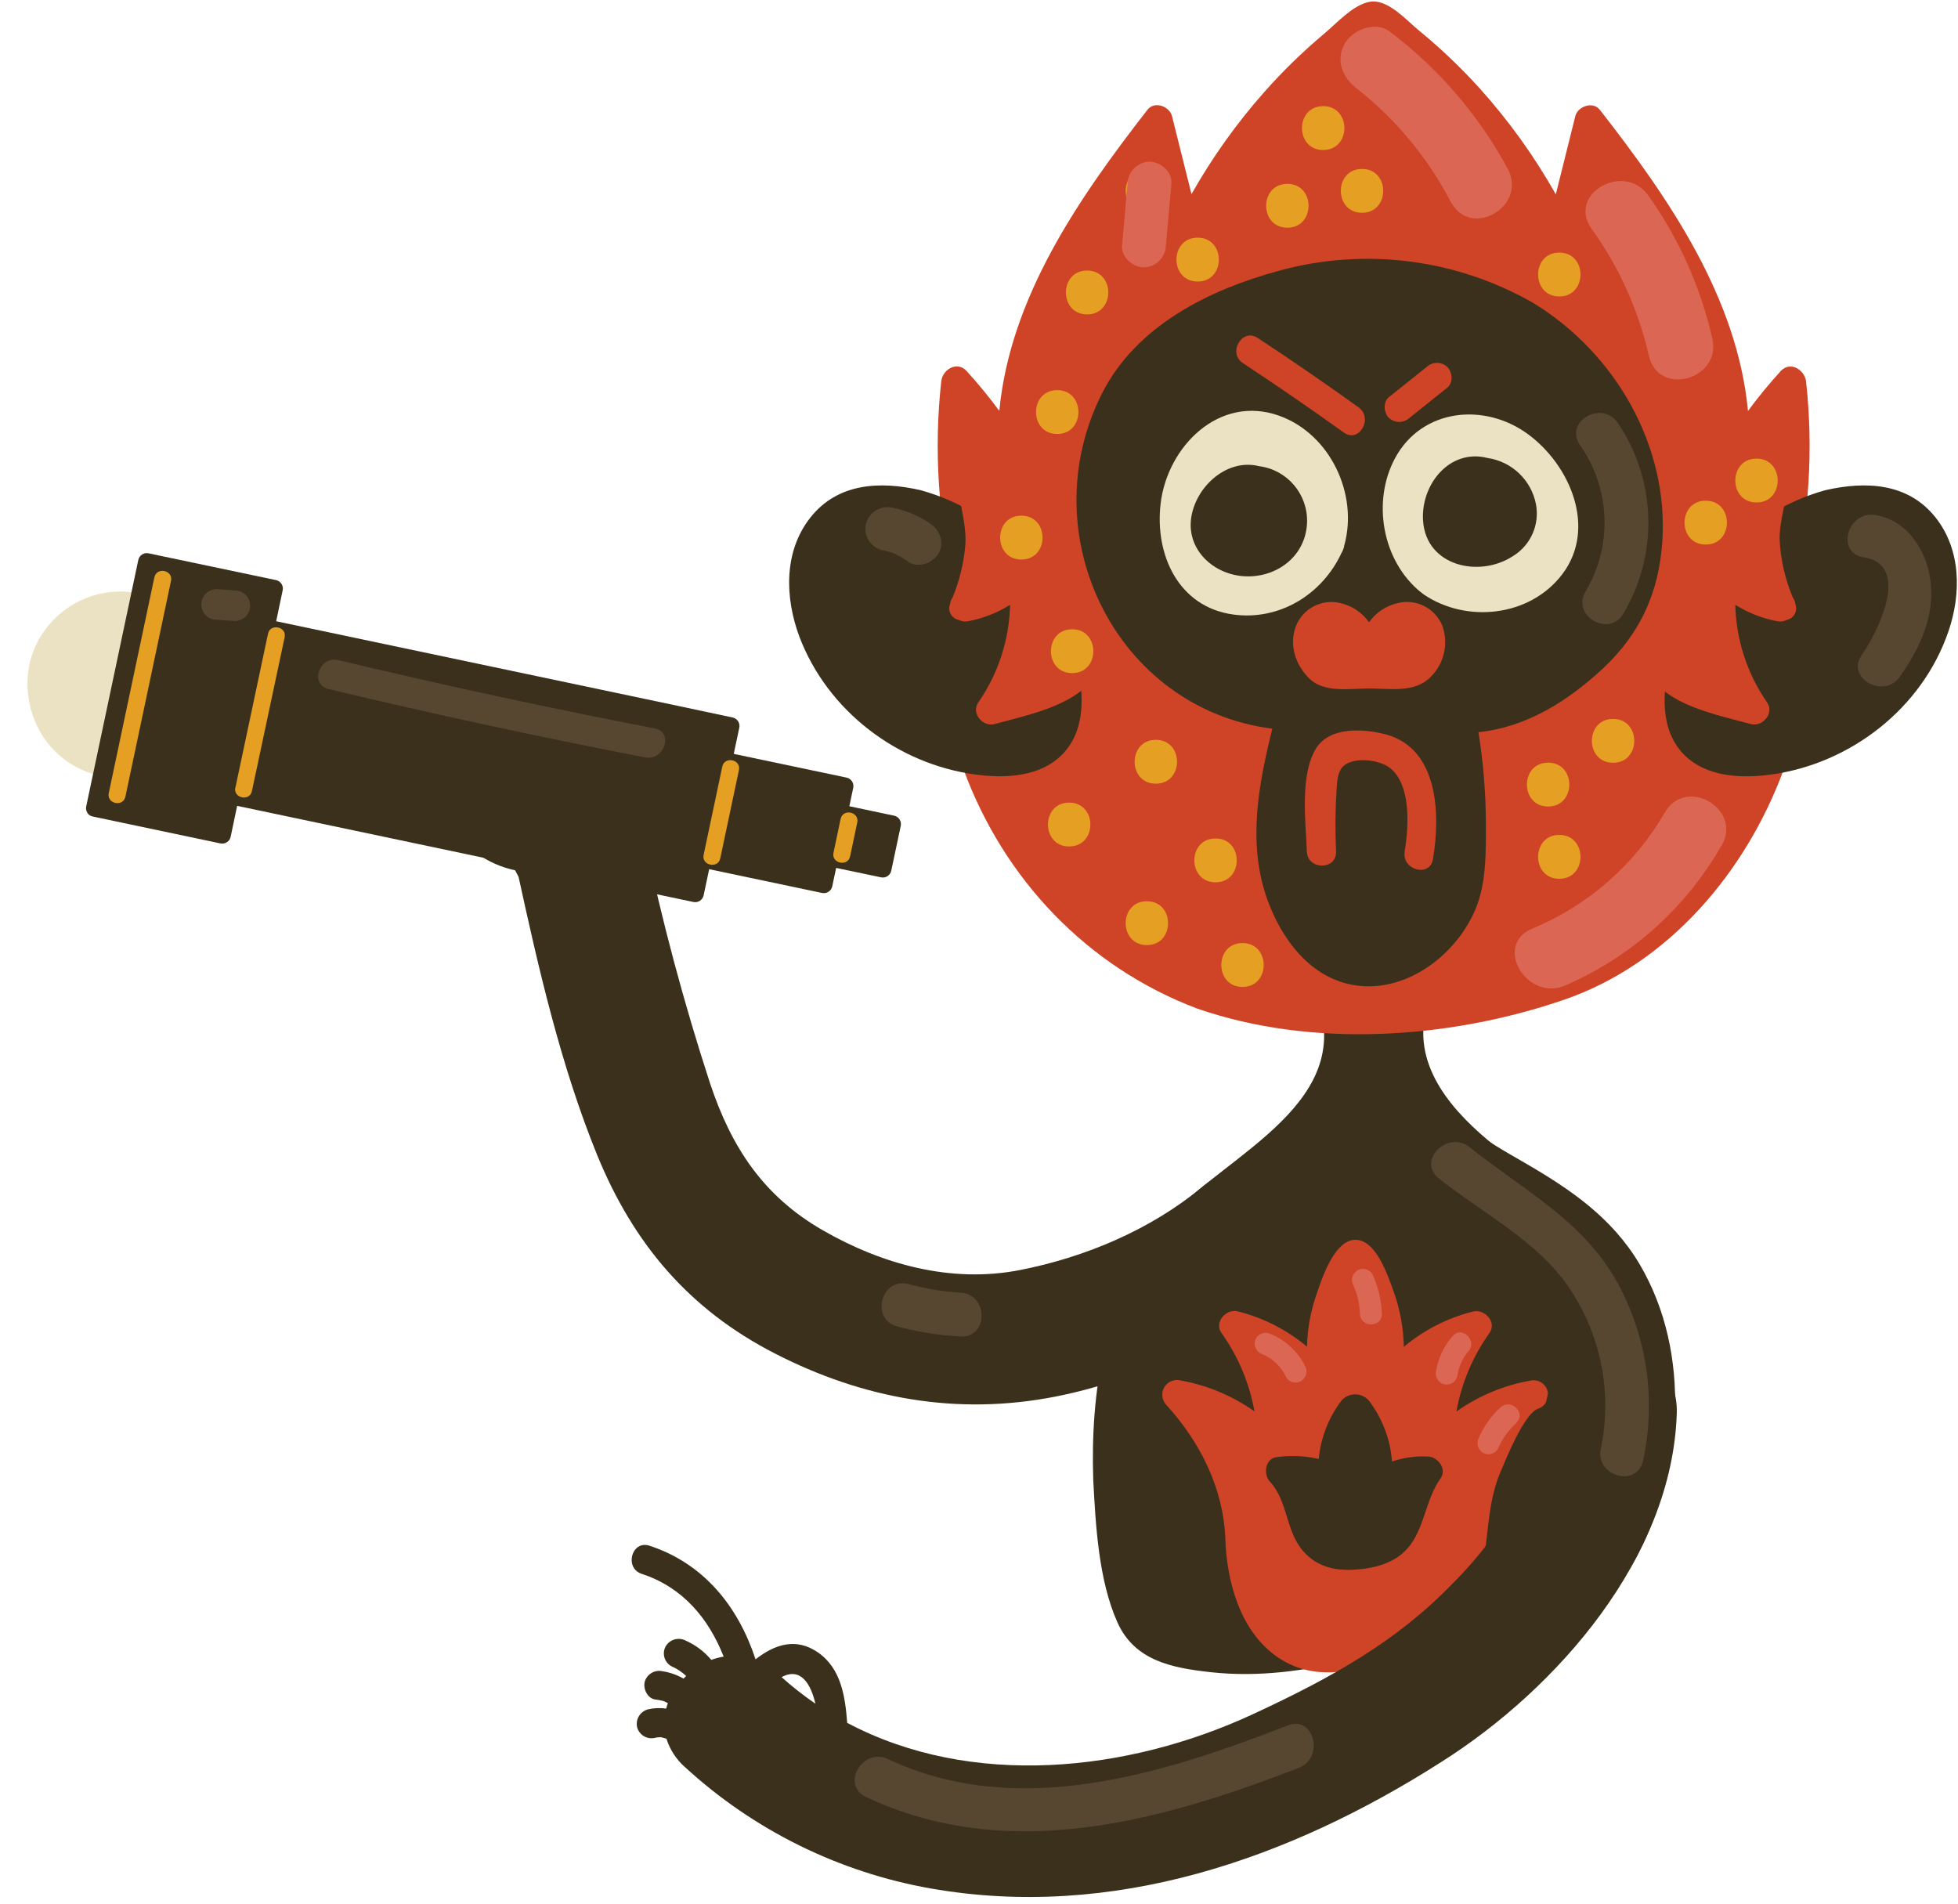 <svg xmlns="http://www.w3.org/2000/svg" width="692" height="673" viewBox="0 0 692 673">
  <g fill="none" transform="matrix(-1 0 0 1 692 0)">
    <g transform="translate(.4 .523)">
      <path fill="#3B301B" d="M233.794,451.804 C258.156,471.966 287.504,486.962 318.687,493.071 C353.343,499.857 386.556,493.855 417.863,477.754 C448.137,462.205 467.727,438.98 480.513,407.776 C493.478,375.966 501.349,341.431 508.615,308.036 C511.269,295.782 504.964,282.905 492.392,279.45 C480.78,276.262 466.48,283.368 463.809,295.675 C457.658,324.954 449.929,353.879 440.658,382.324 C433.089,405.051 421.763,422.238 400.767,434.296 C379.77,446.354 355.373,453.086 331.135,448.331 C308.091,443.825 284.94,434.082 266.758,419.014 C257.088,411.017 243.357,409.557 233.901,419.014 C225.673,427.243 224.177,443.843 233.901,451.875 L233.794,451.804 Z"/>
      <path fill="#3B301B" d="M282.661,434.51 C264.852,410.679 215.896,393.421 224.658,356.944 C225.387,354.155 223.716,351.305 220.927,350.577 C220.518,350.47 220.096,350.413 219.672,350.408 L192.656,350.408 C189.775,350.442 187.467,352.807 187.501,355.689 C187.506,356.112 187.563,356.535 187.67,356.944 C192.478,376.928 177.519,393.046 163.148,404.57 C150.45,414.758 137.396,423.877 127.032,436.629 C110.488,456.987 96.757,489.028 111.574,514.141 C118.039,525.113 128.955,532.967 138.768,540.679 C143.863,544.502 148.728,548.623 153.335,553.022 C158.25,557.938 162.008,563.994 167.582,568.233 C179.923,577.619 198.907,582.143 213.688,585.901 C229.983,590.033 247.026,592.313 263.819,590.442 C277.496,588.929 290.639,586.364 296.694,572.81 C303.336,557.938 304.387,538.435 305.224,522.459 C306.239,491.931 301.431,459.569 282.661,434.51 Z"/>
      <path fill="#CF4327" d="M344.67,265.112 C338.366,266.941 332.15,268.972 326.024,271.204 C352.618,230.766 364.257,182.31 358.935,134.204 C358.489,130.125 353.432,126.937 350.03,130.552 C345.915,135.059 342.04,139.78 338.419,144.694 C334.59,104.567 310.442,69.622 286.026,38.222 C283.587,35.087 278.262,37.046 277.389,40.502 L270.497,68.09 C263.212,55.176 254.58,43.068 244.746,31.97 C238.232,24.604 231.178,17.734 223.643,11.417 C219.084,7.623 212.37,-3.1638156e-14 206.173,-3.1638156e-14 C200.278,-3.1638156e-14 194.366,6.786 189.967,10.384 C182.345,16.633 175.202,23.444 168.597,30.759 C158.305,42.208 149.3,54.75 141.742,68.162 L134.85,40.519 C133.995,37.064 128.652,35.176 126.213,38.24 C101.726,69.622 77.649,104.567 73.82,144.712 C70.201,139.798 66.324,135.076 62.209,130.57 C58.879,127.008 53.857,130.125 53.304,134.221 C47.982,182.328 59.621,230.784 86.215,271.221 C80.076,269 73.861,266.97 67.569,265.13 C64.007,264.097 59.84,267.73 61.211,271.488 C74.514,307.609 101.904,340.184 139.053,352.883 C179.425,366.687 227.899,370.017 268.503,355.911 C307.361,341.253 336.798,310.191 351.045,271.453 C352.399,267.713 348.214,264.079 344.67,265.112 Z"/>
      <path fill="#3B301B" d="M302.072,138.425 C289.926,114.541 264.318,101.859 239.439,95.127 C209.183,86.854 176.878,90.975 149.666,106.579 C120.906,124.141 101.762,156.894 104.112,191.038 C105.341,208.848 111.859,223.275 124.913,235.564 C137.379,247.195 152.124,256.527 169.078,258.237 C167.443,268.489 166.567,278.848 166.46,289.228 C166.46,299.576 166.086,311.189 170.164,320.878 C176.878,336.8 194.099,350.105 211.996,347.79 C228.309,345.67 238.869,331.279 243.927,316.728 C250.712,297.136 246.776,276.582 241.932,257.008 C297.192,249.973 327.431,188.366 302.072,138.425 Z"/>
      <path fill="#EAE2C2" d="M198.551 161.383C189.077 143.839 166.959 141.613 151.572 152.923 136.648 163.894 127.156 186.175 139.444 202.401 150.842 217.451 173.281 219.873 188.489 209.525 188.722 209.358 188.943 209.174 189.148 208.973 189.273 208.884 189.415 208.813 189.54 208.706 203.092 197.681 206.796 176.7 198.551 161.383zM281.414 177.466C279.045 157.304 260.703 138.781 239.457 146.422 221.453 152.905 211.48 174.153 216.502 192.213 216.559 192.678 216.678 193.134 216.858 193.567 216.999 193.992 217.191 194.398 217.428 194.778 224.195 209.472 239.332 218.929 255.823 216.649 275.181 213.942 283.533 195.455 281.414 177.466z"/>
      <path fill="#3B301B" d="M270.355 181.081C268.058 170.609 257.497 161.49 246.598 164.232 236.647 165.506 229.304 174.153 229.662 184.18 230.108 196.488 241.131 204.235 252.813 203.06 263.89 201.884 272.901 192.623 270.355 181.081zM165.837 161.347C157.287 162.606 150.454 169.111 148.776 177.59 147.366 184.843 150.621 192.204 156.932 196.042 168.775 203.754 187.438 199.604 188.649 183.7 189.629 170.822 179.282 157.874 165.837 161.347zM405.201 182.399C395.478 170.074 380.429 169.451 366.183 172.728 337.689 180.636 319.115 203.184 311.653 231.236 308.608 242.653 307.165 257.08 316.301 266.234 324.154 274.107 336.442 274.605 346.789 273.216 374.428 269.529 399.2 250.668 409.119 224.397 414.194 210.683 414.693 194.422 405.201 182.399zM46.519 172.728C32.273 169.451 17.224 170.074 7.501 182.399-1.528 193.834-1.581 209.365 2.995 222.652 12.274 249.795 37.615 269.458 65.842 273.234 76.188 274.623 88.476 274.124 96.348 266.252 105.11 257.471 104.094 243.793 101.352 232.715 94.282 204.057 75.369 180.761 46.519 172.728z"/>
      <path fill="#CF4327" d="M355.818 212.927C355.749 212.118 355.451 211.347 354.963 210.701 352.498 204.743 350.967 198.441 350.422 192.017 350.012 185.766 351.829 179.977 352.612 173.832 353.343 168.08 353.556 160.617 346.932 158.391 336.246 154.828 322.445 168.899 319.898 178.178 317.263 187.796 315.197 195.312 310.299 204.146 306.738 210.594 302.731 217.469 301.858 224.931 299.312 246.607 324.297 251.024 340.057 255.37 344.189 256.51 348.481 251.612 345.881 247.782 338.818 237.613 334.898 225.59 334.608 213.212 339.123 216.067 344.139 218.037 349.389 219.018 350.548 219.26 351.756 219.097 352.808 218.555 355.054 218.094 356.5 215.901 356.039 213.655 355.987 213.406 355.914 213.162 355.818 212.927zM103.222 205.233C101.085 201.35 98.734 197.538 96.9 193.495 94.62 188.491 94.424 183.397 93.018 178.178 90.56 169.059 77.115 155.22 66.536 158.177 59.413 160.154 59.537 167.884 60.303 173.832 60.998 179.336 62.761 184.679 62.636 190.272 62.276 197.309 60.691 204.226 57.953 210.718 57.472 211.356 57.174 212.115 57.098 212.909 56.223 215.029 57.233 217.454 59.35 218.329 59.589 218.427 59.837 218.503 60.09 218.555 61.147 219.102 62.362 219.264 63.527 219.018 68.777 218.037 73.793 216.067 78.308 213.212 78.017 225.59 74.098 237.613 67.035 247.782 64.453 251.612 68.727 256.51 72.858 255.37 88.263 251.113 112.767 246.981 111.164 225.947 110.63 218.537 106.748 211.609 103.222 205.233zM233.509 220.568C231.062 214.619 224.751 211.233 218.443 212.482 214.126 213.317 210.299 215.786 207.758 219.374 205.373 216.037 201.874 213.661 197.892 212.678 191.331 210.905 184.473 214.273 181.864 220.55 179.567 226.898 181.18 234.002 185.996 238.735 191.552 244.434 200.243 242.813 207.651 242.795 214.276 242.795 223.376 244.434 228.629 239.483 233.883 234.531 236.162 227.086 233.509 220.568zM216.68 152.335C228.398 143.928 240.271 135.758 252.297 127.827 257.835 124.265 252.653 115.235 247.079 118.922 235.028 126.853 223.157 135.023 211.462 143.43 206.119 147.277 211.266 156.235 216.68 152.335zM195.185 300.413C193.671 291.632 192.603 275.211 201.685 270.01 204.8 268.486 208.28 267.868 211.729 268.229 217.962 269.066 218.746 272.237 219.173 277.633 219.681 285.215 219.759 292.822 219.405 300.413 219.155 307.056 229.484 307.056 229.734 300.413 230.108 289.994 232.28 273.555 226.546 264.097 221.738 256.136 209.521 256.973 201.614 259.074 183.129 264.204 182.488 287.572 185.177 303.174 186.316 309.71 196.271 306.932 195.132 300.431L195.185 300.413zM180.083 136.466L193.44 147.152C195.493 149.076 198.688 149.076 200.741 147.152 202.522 145.371 202.932 141.595 200.741 139.85L187.385 129.163C185.332 127.24 182.137 127.24 180.083 129.163 178.303 130.944 177.893 134.72 180.083 136.466z"/>
      <path fill="#3B301B" d="M480.018 292.054C490.433 291.659 495.378 314.218 502.566 314.199 507.287 314.186 513.562 304.431 520.951 264.514 521.347 259.981 521.637 255.445 521.729 250.885 521.936 242.409 508.745 242.069 508.555 250.563 508.507 252.557 508.457 254.551 508.302 256.526L505.949 256.576C506.115 254.175 506.316 251.774 506.569 249.464 506.959 245.911 503.49 242.797 500.144 242.715 496.536 242.703 493.56 245.537 493.396 249.141 493.145 251.416 492.945 253.692 492.801 255.95L491.02 255.908C491.218 254.143 491.428 252.367 491.649 250.579 492.11 247.027 488.516 243.91 485.224 243.83 481.616 243.818 478.64 246.651 478.476 250.256 478.193 252.369 477.963 254.467 477.733 256.581 476.928 256.722 476.141 256.88 475.37 257.076 475.484 256.063 475.634 255.033 475.783 254.022 476.316 250.472 472.597 247.387 469.358 247.273 465.442 247.177 463.141 250.203 462.61 253.699 461.866 258.727 461.551 263.81 461.668 268.892 461.579 269.282 461.528 269.681 461.515 270.081 461.896 291.659 464.983 297.603 468.14 298.319 471.899 299.17 474.321 292.272 480.018 292.054zM185.818 381.024C179.264 395.415 166.656 402.397 152.961 410.305 136.737 419.673 121.85 429.79 112.108 446.3 93.498 477.843 96.829 519.859 114.032 551.223 128.421 577.458 168.561 554.037 154.172 527.767 143.576 508.442 141.902 479.411 156.683 463.791 165.178 454.885 179.318 449.275 190.341 442.097 205.015 432.533 218.585 420.724 225.958 404.481 231.158 393.064 229.217 379.546 217.624 372.689 207.633 366.847 191.053 369.554 185.836 381.024L185.818 381.024z"/>
      <path fill="#CF4327" d="M274.219,487.372 C264.875,489.064 256.014,492.777 248.254,498.254 C250.03,488.254 254.023,478.778 259.937,470.523 C262.626,466.676 258.156,461.885 254.113,462.936 C245.133,465.192 236.779,469.454 229.68,475.403 C229.532,469.342 228.476,463.338 226.546,457.592 C224.551,451.733 220.17,437.644 212.513,437.644 C205.193,437.644 201.044,450.468 199.014,456.025 C196.79,462.268 195.588,468.829 195.452,475.457 C188.348,469.506 179.989,465.242 171.001,462.989 C166.941,461.938 162.471,466.729 165.178,470.576 C171.092,478.834 175.083,488.309 176.86,498.308 C169.101,492.833 160.239,489.119 150.895,487.425 C148.128,486.736 145.325,488.421 144.636,491.189 C143.97,493.86 145.517,496.585 148.153,497.382 C153.104,499.412 159.408,515.299 161.206,519.485 C165.463,529.423 165.463,539.45 167.065,549.959 C169.808,567.769 181.989,577.084 197.749,584.227 C211.729,590.567 227.864,594.361 241.131,584.387 C253.597,574.983 258.031,558.169 258.548,543.244 C259.225,525.433 267.452,509.137 279.348,496.046 C281.361,493.983 281.321,490.679 279.259,488.667 C277.929,487.368 276.009,486.875 274.219,487.372 Z"/>
      <path fill="#3B301B" d="M240.472,514.462 C235.495,513.753 230.43,513.97 225.531,515.103 C224.822,507.601 222.035,500.447 217.481,494.443 C215.12,491.777 211.047,491.531 208.381,493.891 C208.187,494.063 208.002,494.247 207.829,494.443 C203.062,500.684 200.216,508.178 199.637,516.012 C195.563,514.617 191.258,514.011 186.958,514.23 C183.396,514.373 180.119,518.63 182.505,521.996 C187.848,529.494 188.133,539.807 194.099,546.646 C198.871,552.132 206.28,553.859 213.261,554.233 C220.242,554.607 226.279,553.004 230.927,547.786 C237.338,540.555 236.269,530.135 242.787,523.1 C245.138,520.553 244.55,515.05 240.472,514.462 Z"/>
      <path fill="#3B301B" d="M466.441,609.845 C467.02,607.099 465.376,604.374 462.678,603.605 C460.543,603.106 458.333,603.008 456.162,603.318 C455.998,602.671 455.784,602.037 455.562,601.419 L455.98,601.186 C456.413,600.924 456.881,600.721 457.369,600.582 C458.269,600.351 459.184,600.187 460.108,600.092 C462.894,599.627 464.379,596.19 463.72,593.746 C462.886,591.059 460.11,589.479 457.375,590.134 C454.791,590.537 452.305,591.413 450.041,592.722 L449.094,591.794 C450.624,590.343 452.399,589.174 454.337,588.344 C456.832,586.934 457.715,583.771 456.313,581.272 C454.855,578.841 451.749,577.973 449.242,579.295 C445.756,580.853 442.667,583.179 440.206,586.098 C438.792,585.577 437.329,585.19 435.841,584.946 C441.124,571.56 450.233,560.451 464.772,555.715 C471.073,553.646 468.364,543.68 462.039,545.757 C442.706,552.108 430.635,567.411 424.573,585.91 C417.838,580.641 410.28,578.08 402.491,583.482 C394.288,589.181 392.879,599.18 392.185,608.356 C348.422,631.562 293.278,625.95 248.637,605.227 C220.952,592.375 198.186,579.701 178.434,559.357 C169.234,550.205 161.354,539.814 155.023,528.486 C149.495,518.576 145.845,507.89 145.476,498.457 C144.532,468.614 98.038,468.97 98.989,498.983 C100.606,549.786 141.14,596.227 182.249,622.213 C236.184,656.629 298.455,678.165 362.662,666.886 C395.127,661.163 425.275,646.27 449.55,623.966 C452.593,621.289 454.844,617.83 456.062,613.963 C456.589,613.792 457.131,613.669 457.674,613.507 C458.217,613.345 458.37,613.473 458.721,613.468 L459.421,613.498 L460.13,613.657 C462.926,614.328 465.738,612.629 466.441,609.845 Z M415.425,592.154 C411.63,595.554 407.618,598.707 403.415,601.588 C405.012,594.751 408.531,588.496 415.389,592.215 L415.425,592.154 Z M457.697,613.434 L457.697,613.434 C457.289,613.612 457.134,613.523 457.661,613.497 L457.697,613.434 Z"/>
      <path fill="#E5A024" d="M223.964 52.488C233.936 52.488 233.954 36.993 223.964 36.993 213.973 36.993 213.973 52.488 223.964 52.488zM236.626 79.952C246.598 79.952 246.616 64.457 236.626 64.457 226.635 64.457 226.635 79.952 236.626 79.952zM194.33 39.825C204.303 39.825 204.321 24.329 194.33 24.329 184.34 24.329 184.34 39.825 194.33 39.825zM140.513 104.246C150.486 104.246 150.503 88.751 140.513 88.751 130.522 88.751 130.522 104.246 140.513 104.246zM114.192 88.412C124.165 88.412 124.182 72.917 114.192 72.917 104.201 72.917 104.201 88.412 114.192 88.412zM88.761 191.928C98.734 191.928 98.752 176.433 88.761 176.433 78.771 176.433 78.771 191.928 88.761 191.928zM121.511 269.048C131.484 269.048 131.502 253.553 121.511 253.553 111.521 253.553 111.521 269.048 121.511 269.048zM94.05 299.683C104.023 299.683 104.041 284.188 94.05 284.188 84.06 284.188 84.06 299.683 94.05 299.683zM144.466 284.508C154.439 284.508 154.457 269.013 144.466 269.013 134.476 269.013 134.476 284.508 144.466 284.508zM140.513 310.049C150.486 310.049 150.503 294.553 140.513 294.553 130.522 294.553 130.522 310.049 140.513 310.049zM262.003 311.295C271.975 311.295 271.993 295.8 262.003 295.8 252.012 295.8 252.012 311.295 262.003 311.295zM252.475 348.27C262.448 348.27 262.466 332.775 252.475 332.775 242.485 332.775 242.485 348.27 252.475 348.27zM286.276 333.488C296.248 333.488 296.266 317.992 286.276 317.992 276.285 317.992 276.285 333.488 286.276 333.488zM283.106 276.44C293.079 276.44 293.096 260.945 283.106 260.945 273.115 260.945 273.115 276.44 283.106 276.44zM313.736 298.632C323.709 298.632 323.727 283.137 313.736 283.137 303.746 283.137 303.746 298.632 313.736 298.632zM312.686 237.363C322.659 237.363 322.676 221.868 312.686 221.868 302.695 221.868 302.695 237.363 312.686 237.363zM330.637 197.218C340.61 197.218 340.627 181.723 330.637 181.723 320.646 181.723 320.646 197.218 330.637 197.218zM317.957 152.851C327.93 152.851 327.948 137.356 317.957 137.356 307.966 137.356 307.966 152.851 317.957 152.851zM307.397 110.587C317.369 110.587 317.387 95.091 307.397 95.091 297.406 95.091 297.406 110.587 307.397 110.587zM268.325 98.974C278.297 98.974 278.315 83.479 268.325 83.479 258.334 83.479 258.334 98.974 268.325 98.974zM286.276 74.68C296.248 74.68 296.266 59.185 286.276 59.185 276.285 59.185 276.285 74.68 286.276 74.68zM70.81 177.056C80.783 177.056 80.801 161.561 70.81 161.561 60.82 161.561 60.82 177.056 70.81 177.056zM210.233 74.68C220.206 74.68 220.224 59.185 210.233 59.185 200.243 59.185 200.243 74.68 210.233 74.68z"/>
      <path fill="#574730" d="M172.176 404.926C153.068 420.226 131.698 431.037 119.623 453.407 109.408 472.447 106.315 494.503 110.897 515.62 112.945 525.38 127.869 521.248 125.839 511.505 121.826 492.306 125.552 472.299 136.203 455.829 147.583 438.197 167.154 428.686 183.146 415.88 190.929 409.646 179.905 398.746 172.194 404.926L172.176 404.926zM232.595 624.27C281.453 643.233 335.482 658.152 385.535 634.551 394.578 630.292 386.741 616.915 377.779 621.139 331.926 642.765 280.778 626.454 236.412 609.251 227.146 605.655 223.401 620.696 232.595 624.27L232.595 624.27zM352.132 471.805C359.709 471.408 367.224 470.215 374.553 468.243 384.169 465.625 380.091 450.682 370.439 453.3 364.466 454.948 358.334 455.956 352.149 456.31 342.23 456.862 342.177 472.34 352.149 471.805L352.132 471.805zM119.855 148.915C106.176 169.098 105.398 195.373 117.86 216.329 122.918 224.913 136.31 217.13 131.235 208.51 121.609 192.373 122.391 172.082 133.229 156.734 138.874 148.488 125.447 140.705 119.855 148.915zM370.759 197.841C371.614 197.253 372.54 196.701 373.377 196.203 373.716 196.025 375.621 195.081 375.158 195.241 374.695 195.401 376.779 194.671 377.135 194.564 378.132 194.261 379.129 194.03 380.144 193.816 384.223 192.624 386.598 188.389 385.487 184.287 384.233 180.259 380.05 177.911 375.959 178.944 371.242 179.922 366.763 181.822 362.781 184.537 359.451 186.816 357.617 191.447 360.003 195.223 362.14 198.536 367.02 200.459 370.688 198.002L370.759 197.841zM28.978 181.455C17.759 183.236 10.956 193.549 9.389 204.2 7.608 216.934 12.95 228.529 20.198 238.681 25.951 246.714 39.396 239.002 33.573 230.862 28.23 223.328 15.764 199.052 33.021 196.416 42.851 194.902 38.666 179.977 28.907 181.473L28.978 181.455z"/>
      <path fill="#DB6653" d="M178.819 70.904C186.94 55.292 198.3 41.593 212.139 30.723 217.143 26.859 219.69 20.785 216.306 14.819 213.51 9.903 205.372 6.821 200.403 10.651 183.184 23.64 168.964 40.188 158.713 59.167 151.679 72.365 171.731 84.102 178.783 70.904L178.819 70.904zM108.849 125.263C112.523 109.062 119.42 93.766 129.133 80.291 137.824 68.09 117.682 56.478 109.063 68.553 98.255 83.737 90.564 100.91 86.428 119.082 83.098 133.634 105.483 139.85 108.831 125.263L108.849 125.263zM277.603 64.457L279.544 86.222C279.656 90.453 283.059 93.857 287.291 93.969 291.191 93.969 295.411 90.407 295.037 86.222L293.096 64.368C292.984 60.136 289.581 56.732 285.35 56.62 281.45 56.62 277.229 60.182 277.603 64.368L277.603 64.457zM83.223 298.347C95.79 320.365 115.162 337.707 138.429 347.772 152.035 353.578 163.895 333.523 150.165 327.699 130.419 319.558 113.916 305.119 103.222 286.628 95.724 273.679 75.636 285.381 83.152 298.365L83.223 298.347zM206.529 449.845C204.495 454.228 203.375 458.978 203.235 463.808 203.074 468.795 210.821 468.795 210.981 463.808 211.072 460.351 211.852 456.949 213.279 453.799 214.322 451.934 213.709 449.578 211.889 448.456 210.034 447.364 207.642 447.982 206.55 449.839 206.549 449.841 206.549 449.843 206.547 449.845L206.529 449.845 206.529 449.845zM237.071 486.143C238.729 482.524 241.683 479.656 245.352 478.11 247.378 477.491 248.568 475.394 248.059 473.337 247.478 471.278 245.35 470.071 243.286 470.63 237.678 472.724 233.066 476.858 230.375 482.207 229.322 484.072 229.937 486.435 231.764 487.55 233.619 488.642 236.011 488.024 237.103 486.166 237.105 486.164 237.105 486.163 237.106 486.161L237.071 486.143zM172.639 477.06C174.789 479.58 176.151 482.677 176.557 485.965 177.138 488.024 179.266 489.231 181.33 488.672 183.364 488.061 184.555 485.958 184.037 483.899 183.289 479.32 181.236 475.052 178.124 471.609 174.83 467.851 169.38 473.391 172.639 477.095L172.639 477.06zM155.721 502.422C158.508 504.94 160.713 508.032 162.186 511.488 163.276 513.345 165.664 513.97 167.523 512.88 167.525 512.879 167.527 512.879 167.528 512.877 169.356 511.762 169.97 509.398 168.917 507.534 167.147 503.467 164.531 499.823 161.242 496.847 157.556 493.517 152.053 498.967 155.757 502.333L155.721 502.422z"/>
      <path fill="#3B301B" d="M502.245,307.863 C499.307,307.863 496.919,305.489 496.902,302.547 C496.887,299.596 499.268,297.191 502.217,297.177 C504.669,297.164 513.185,296.593 519.826,289.76 C527.583,281.779 526.805,271.508 526.568,269.531 C526.221,266.601 528.313,263.944 531.243,263.595 C534.169,263.244 536.831,265.338 537.18,268.27 C537.515,271.091 538.624,285.75 527.489,297.209 C518.21,306.755 506.763,307.84 502.274,307.863 C502.263,307.863 502.254,307.863 502.245,307.863 Z"/>
    </g>
    <g transform="rotate(11.971 -491.35 2001.4)">
      <path fill="#EAE2C2" d="M289.872,30.338 C282.491,13.684 262.995,6.163 246.327,13.539 C237.341,17.516 230.596,25.286 227.927,34.737 C219.83,63.652 253.016,87.733 277.976,71.114 C291.476,62.177 295.891,44.982 289.872,30.338 Z"/>
      <path fill="#3B301B" d="M280.53,85.463 L280.53,85.386 C280.807,84.67 280.775,83.872 280.44,83.18 L244.353,1.77 C243.66,0.274 241.905,-0.4 240.388,0.244 L198.193,18.888 C196.697,19.58 196.022,21.334 196.666,22.85 L201.196,33.108 L70.594,90.887 L50.395,99.863 C48.899,100.555 48.224,102.309 48.868,103.825 L52.718,112.506 L15.412,128.996 C13.916,129.688 13.241,131.442 13.885,132.958 L16.593,139.074 L1.771,145.64 C0.275,146.332 -0.4,148.086 0.244,149.602 L6.84,164.476 C7.533,165.971 9.289,166.646 10.805,166.002 L25.679,159.437 L28.387,165.553 C29.08,167.048 30.835,167.723 32.352,167.079 L69.67,150.563 L73.52,159.244 C74.213,160.74 75.969,161.414 77.486,160.77 L220.689,97.401 L228.222,94.067 L232.752,104.325 C233.445,105.82 235.201,106.495 236.718,105.851 L278.951,87.156 C279.658,86.868 280.215,86.303 280.491,85.591 L280.53,85.463 Z"/>
      <path fill="#E5A024" d="M70.53 145.191L57.62 116.071C56.055 112.532 50.549 114.968 52.128 118.507L65.038 147.627C66.603 151.166 72.109 148.73 70.53 145.191zM25.486 154L20.546 142.844C18.98 139.305 13.475 141.741 15.053 145.281L19.994 156.436C21.559 159.975 27.065 157.539 25.486 154zM227.465 87.591L204.943 36.839C203.378 33.3 197.872 35.737 199.451 39.276L222.024 90.028C223.59 93.567 229.095 91.131 227.517 87.591L227.465 87.591 227.465 87.591zM271.675 80.257L240.093 9.001C238.527 5.462 233.022 7.899 234.6 11.438L266.182 82.693C267.748 86.232 273.253 83.796 271.675 80.257L271.675 80.257z"/>
      <path fill="#574730" d="M83.633 107.223C118.779 92.374 153.586 76.765 188.055 60.395 194.33 57.42 188.851 48.123 182.614 51.085 148.144 67.456 113.332 83.065 78.179 97.914 71.762 100.606 77.293 109.903 83.62 107.223L83.633 107.223 83.633 107.223zM215.992 29.864L221.793 28.184C224.698 27.502 226.5 24.598 225.817 21.695 225.135 18.792 222.227 16.991 219.323 17.673 219.187 17.706 219.052 17.743 218.918 17.785L213.118 19.465C210.212 20.147 208.411 23.051 209.093 25.954 209.776 28.857 212.684 30.658 215.588 29.975 215.724 29.943 215.859 29.906 215.992 29.864z"/>
    </g>
  </g>
</svg>
